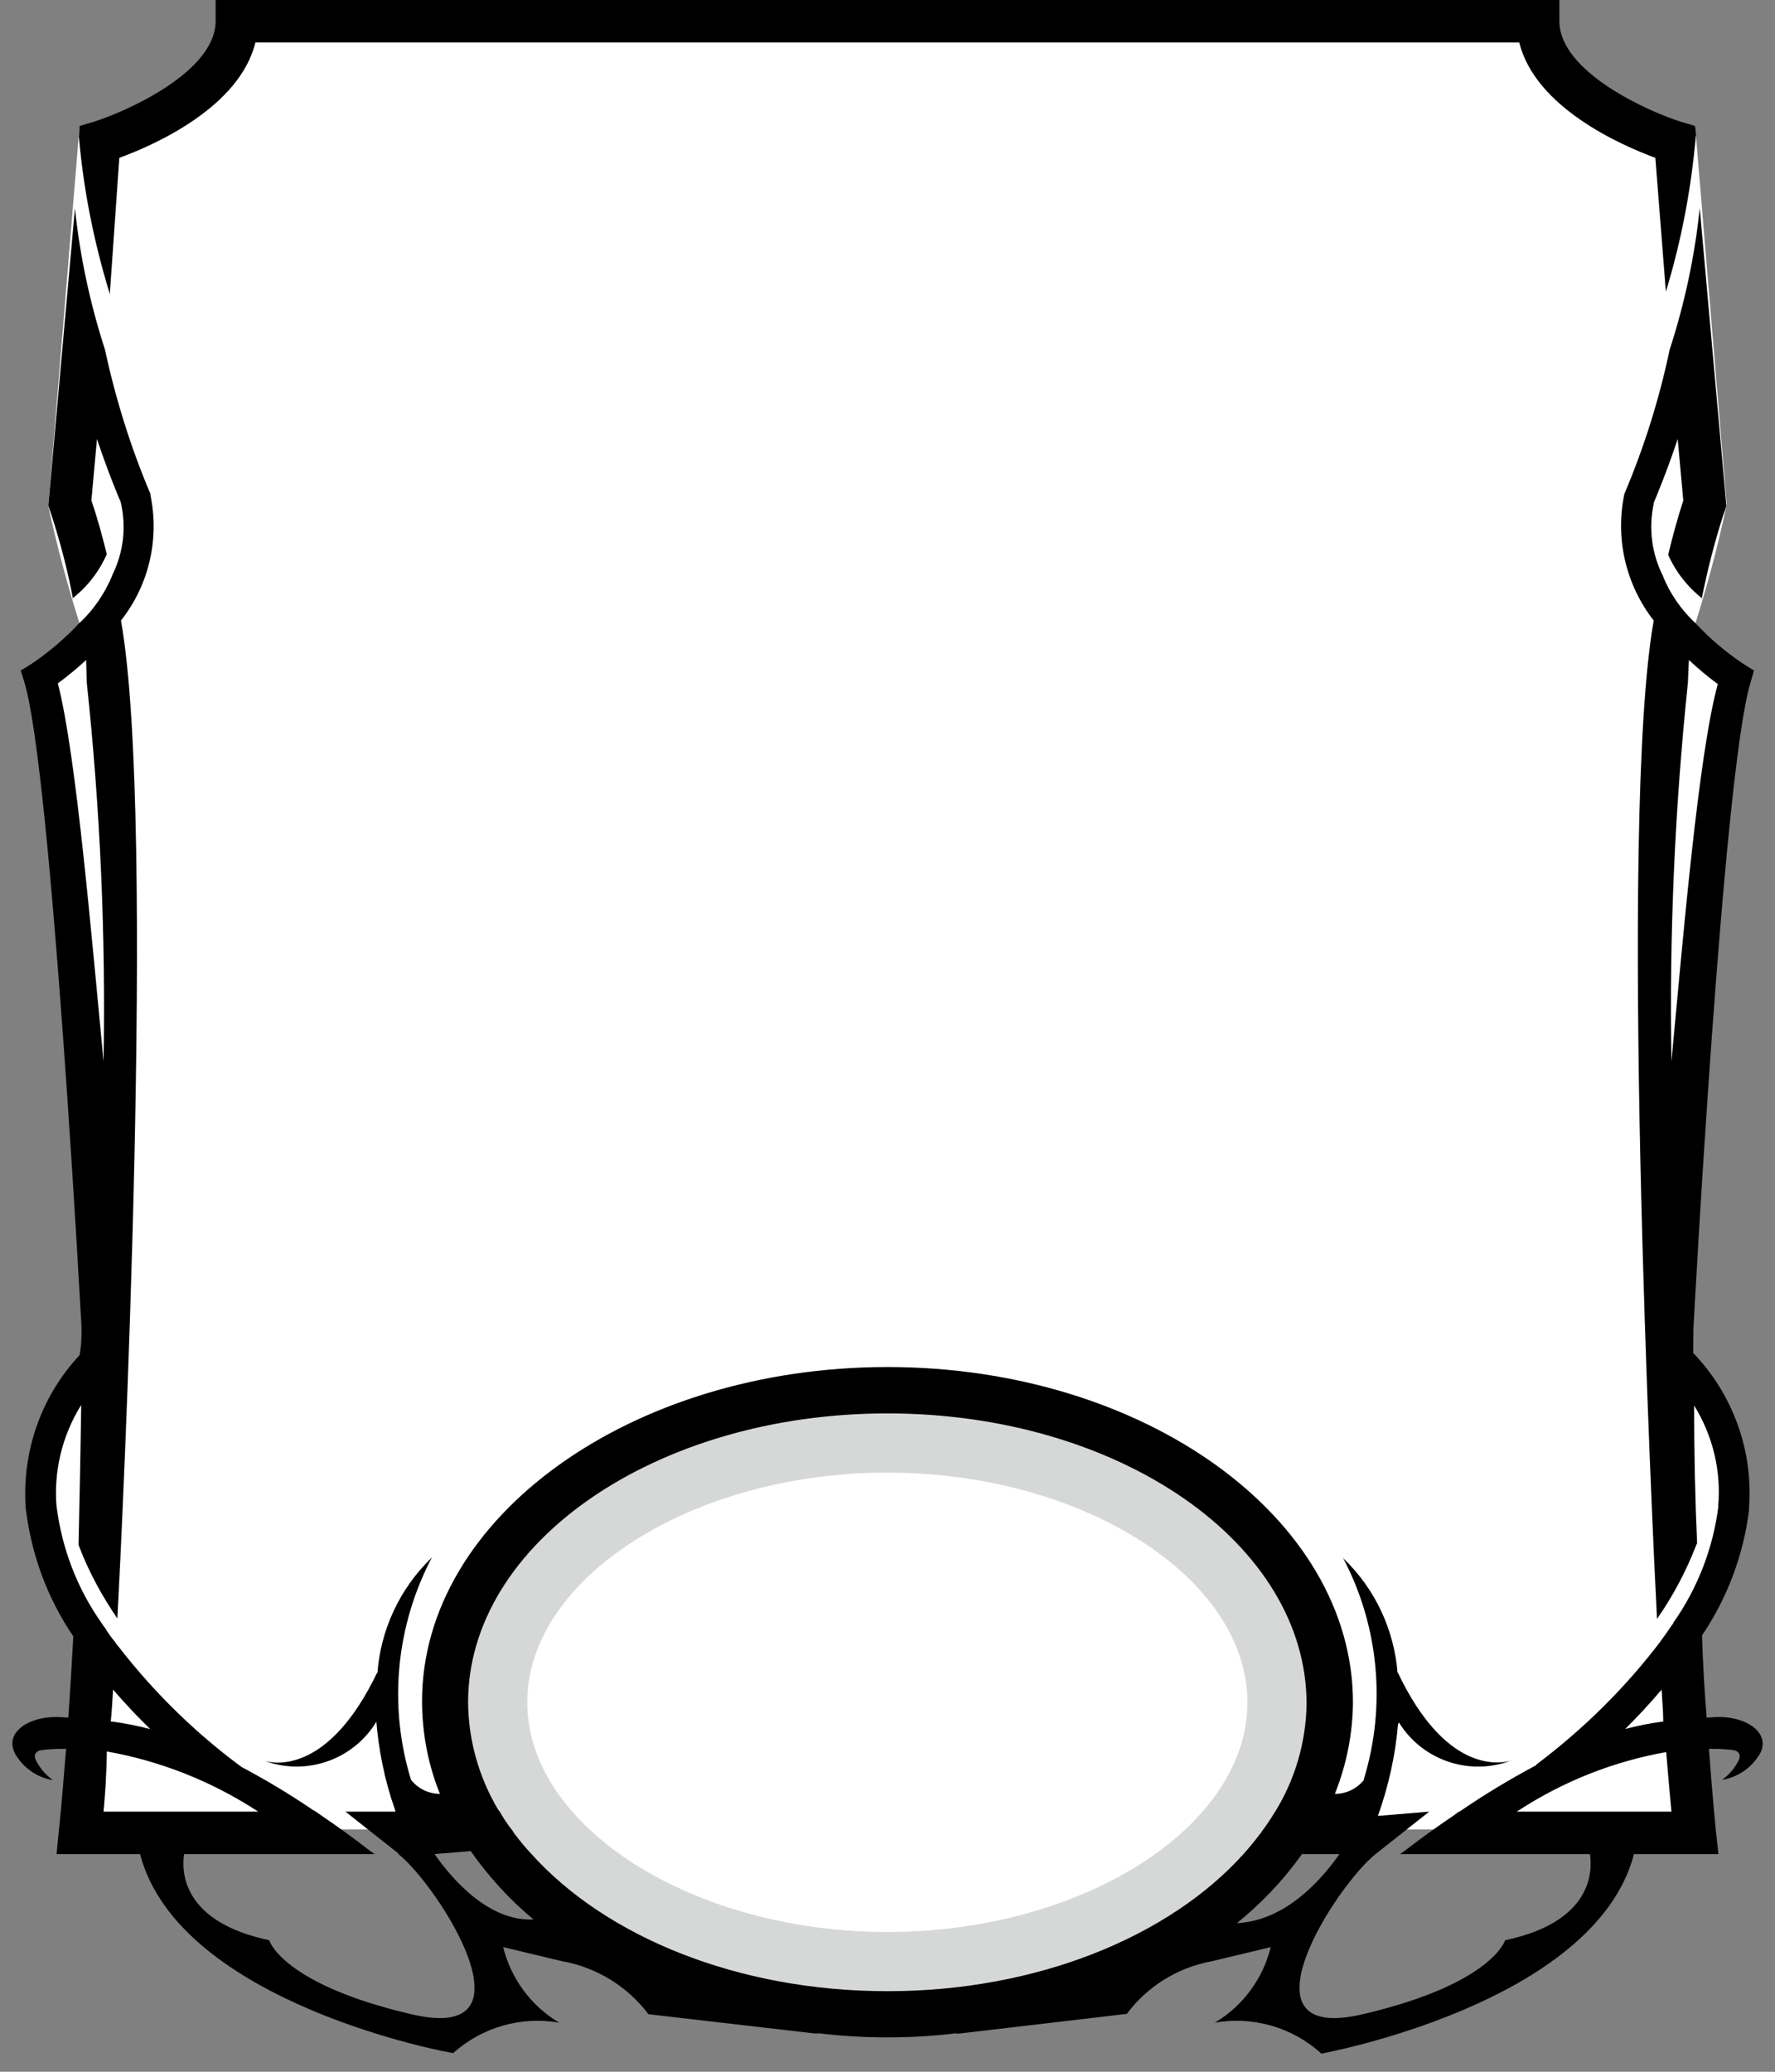 <?xml version="1.0" encoding="UTF-8"?>
<!DOCTYPE svg PUBLIC "-//W3C//DTD SVG 1.1//EN" "http://www.w3.org/Graphics/SVG/1.1/DTD/svg11.dtd">
<svg version="1.1" xmlns="http://www.w3.org/2000/svg" xmlns:xlink="http://www.w3.org/1999/xlink" width="54" height="63"  xml:space="preserve" id="attrBlock3">
    <rect width="100%" height="100%" fill="#808080" stroke="none"/>
    <!-- Generated by PaintCode - http://www.paintcodeapp.com -->
    <g id="attrBlock3-attrBlock3">
        <path id="attrBlock3-bezier" stroke="none" fill="rgb(255, 255, 255)" d="M 1.13,20.47 L 0.99,19.76 C 2.36,26.76 2.92,33.89 2.67,41.02 2.63,41.97 -0.5,45.1 2.88,50.16 L 2.6,55.63 51.39,55.63 51.11,50.16 C 54.49,45.1 51.36,41.97 51.36,41.97 L 51.4,42.67 C 51.02,35.54 51.46,28.4 52.7,21.37 L 51.43,19.41 51.52,19.14 C 51.92,17.89 52.26,16.63 52.53,15.34 L 51.57,3.83 C 48.72,5.01 46.88,0.7 46.88,0.7 L 7.11,0.7 C 7.11,0.7 5.27,5.01 2.42,3.83 L 1.47,15.38 1.46,15.35 C 1.74,16.64 2.08,17.9 2.48,19.15 L 1.13,20.47 Z M 1.13,20.47" />
        <ellipse id="attrBlock3-oval" stroke="none" fill="rgb(255, 255, 255)" cx="26.97" cy="51.77" rx="12.2" ry="8.25" />
        <path id="attrBlock3-bezier2" stroke="none" fill="rgb(214, 215, 215)" d="M 27,61.25 C 34.43,61.25 40.45,57.01 40.45,51.77 40.45,46.53 34.43,42.28 27,42.28 19.56,42.28 13.54,46.53 13.54,51.77 13.54,57.01 19.56,61.25 27,61.25 Z M 27,58.75 C 21.06,58.75 16.04,55.55 16.04,51.77 16.04,47.98 21.06,44.78 27,44.78 32.94,44.78 37.95,47.98 37.95,51.77 37.95,55.55 32.94,58.75 27,58.75 Z M 27,58.75" />
        <path id="attrBlock3-bezier3" stroke="none" fill="rgb(0, 0, 0)" d="M 3.15,32.27 L 3.15,32.33 C 3.22,28.46 3.05,24.6 2.64,20.76 L 2.62,20.07 C 2.35,20.32 2.06,20.56 1.76,20.78 2.32,22.94 2.79,28.55 3.15,32.27 Z M 3.15,55.09 L 7.86,55.09 7.81,55.06 C 6.42,54.16 4.88,53.55 3.25,53.26 3.24,54.03 3.19,54.66 3.15,55.09 Z M 3.37,52.35 L 3.4,52.35 C 3.79,52.4 4.19,52.48 4.57,52.58 4.2,52.22 3.82,51.82 3.44,51.38 3.42,51.72 3.4,52.05 3.37,52.35 Z M 16.23,58.37 L 16.22,58.36 C 15.5,57.76 14.86,57.06 14.32,56.29 L 13.22,56.38 C 13.78,57.18 14.88,58.43 16.23,58.37 Z M 14.24,51.77 L 14.24,51.71 C 14.24,52.89 14.56,54.03 15.16,55.04 L 15.19,55.07 C 15.31,55.28 15.45,55.49 15.6,55.68 15.62,55.72 15.64,55.74 15.65,55.76 15.81,55.97 15.98,56.18 16.17,56.38 18.42,58.88 22.42,60.55 27,60.55 31.57,60.55 35.58,58.88 37.83,56.38 38.01,56.18 38.18,55.97 38.34,55.76 38.36,55.74 38.37,55.72 38.39,55.69 38.53,55.5 38.67,55.3 38.79,55.09 L 38.77,55.13 C 39.39,54.14 39.73,53 39.75,51.82 39.75,46.92 34.03,42.98 27,42.98 19.96,42.98 14.24,46.92 14.24,51.77 Z M 39.61,56.38 L 39.56,56.45 C 39.01,57.21 38.36,57.89 37.63,58.48 39.1,58.41 40.19,57.18 40.75,56.38 L 39.61,56.38 Z M 46.14,55.09 L 50.85,55.09 C 50.81,54.66 50.75,54.03 50.69,53.27 L 50.74,53.27 C 49.12,53.55 47.57,54.16 46.19,55.06 M 49.44,52.58 L 49.43,52.58 C 49.81,52.48 50.2,52.4 50.6,52.35 50.6,52.05 50.57,51.72 50.55,51.38 50.18,51.82 49.8,52.22 49.44,52.58 Z M 50.85,32.27 C 51.2,28.55 51.67,22.94 52.26,20.8 L 52.23,20.78 C 51.93,20.56 51.65,20.32 51.38,20.07 L 51.35,20.76 C 50.95,24.6 50.78,28.45 50.85,32.31 M 1.9,52.22 L 1.9,52.22 C 1.95,52.22 2.02,52.23 2.08,52.23 2.13,51.5 2.18,50.67 2.23,49.76 L 2.21,49.73 C 1.44,48.59 0.96,47.28 0.79,45.92 L 0.79,45.95 C 0.64,44.21 1.23,42.48 2.42,41.21 2.48,40.89 2.48,40.63 2.48,40.37 2.48,40.37 1.57,23.44 0.74,20.74 L 0.63,20.39 0.94,20.2 0.97,20.18 C 1.49,19.83 1.97,19.42 2.4,18.96 L 2.4,18.96 C 2.85,18.55 3.19,18.04 3.42,17.49 L 3.42,17.48 C 3.76,16.79 3.85,16.01 3.67,15.26 3.65,15.22 3.3,14.4 2.95,13.35 L 2.78,15.22 C 2.96,15.74 3.11,16.29 3.25,16.86 L 3.24,16.87 C 3.01,17.39 2.65,17.85 2.2,18.2 L 2.22,18.21 C 2.06,17.34 1.83,16.48 1.56,15.64 L 1.47,15.38 2.28,6.33 2.28,6.33 C 2.43,7.79 2.74,9.23 3.19,10.62 L 3.19,10.62 C 3.52,12.14 3.98,13.62 4.59,15.05 L 4.57,15.02 C 4.86,16.37 4.54,17.78 3.68,18.87 4.77,24.96 3.71,46.69 3.57,49.22 L 3.58,49.23 C 3.1,48.53 2.69,47.78 2.39,46.98 2.42,45.61 2.45,44.19 2.47,42.72 L 2.46,42.74 C 1.89,43.66 1.63,44.74 1.72,45.82 L 1.72,45.8 C 1.88,47.07 2.34,48.29 3.08,49.34 3.13,49.42 3.17,49.47 3.2,49.51 3.29,49.66 3.39,49.8 3.5,49.93 3.52,49.96 3.53,49.98 3.53,49.98 L 3.53,49.98 3.62,50.09 C 4.73,51.52 6.04,52.79 7.51,53.85 L 7.25,53.68 C 8.03,54.09 8.79,54.54 9.52,55.04 L 9.61,55.09 9.78,55.21 C 10.3,55.56 10.8,55.93 11.28,56.3 L 11.4,56.38 5.6,56.38 C 5.52,56.9 5.53,58.44 8.19,59 8.19,59 8.57,60.33 12.51,61.25 16.45,62.18 13.32,57.33 12.12,56.38 L 12.13,56.37 10.51,55.09 12.03,55.09 12.02,55.04 C 11.7,54.14 11.51,53.19 11.44,52.24 L 11.46,52.34 C 10.76,53.51 9.33,54.01 8.06,53.55 8.42,53.65 10.03,53.88 11.48,50.85 L 11.48,50.86 11.48,50.91 C 11.57,49.57 12.16,48.31 13.12,47.38 L 13.15,47.34 C 12.05,49.42 11.81,51.85 12.5,54.11 L 12.51,54.13 C 12.73,54.4 13.05,54.55 13.39,54.55 L 13.38,54.54 C 13.02,53.65 12.84,52.69 12.84,51.73 12.84,46.15 19.19,41.57 27,41.57 34.81,41.57 41.16,46.15 41.16,51.77 L 41.16,51.72 C 41.16,52.69 40.97,53.65 40.61,54.55 L 40.61,54.55 C 40.95,54.55 41.27,54.4 41.49,54.13 L 41.49,54.11 C 42.18,51.86 41.95,49.42 40.84,47.34 L 40.87,47.39 C 41.84,48.32 42.42,49.57 42.52,50.9 L 42.52,50.85 C 43.96,53.88 45.57,53.65 45.97,53.54 L 45.99,53.53 C 44.72,54.02 43.28,53.54 42.56,52.38 L 42.53,52.44 C 42.45,53.39 42.24,54.32 41.92,55.22 L 43.48,55.09 41.85,56.38 C 40.65,57.33 37.52,62.18 41.46,61.25 45.4,60.33 45.79,59 45.79,59 48.45,58.44 48.45,56.9 48.37,56.38 L 42.59,56.38 42.71,56.3 C 43.19,55.93 43.7,55.56 44.22,55.21 L 44.38,55.09 44.4,55.09 44.49,55.03 C 45.21,54.54 45.96,54.09 46.73,53.68 L 46.75,53.65 C 48.2,52.56 49.49,51.28 50.58,49.83 L 50.46,49.98 C 50.46,49.98 50.48,49.96 50.5,49.93 50.6,49.8 50.7,49.66 50.8,49.51 50.83,49.47 50.86,49.42 50.9,49.37 L 50.91,49.34 C 51.65,48.29 52.12,47.07 52.28,45.79 L 52.27,45.82 C 52.37,44.74 52.11,43.66 51.54,42.74 51.54,44.19 51.57,45.61 51.63,46.93 L 51.61,46.97 C 51.3,47.77 50.9,48.53 50.41,49.23 50.28,46.69 49.23,24.96 50.31,18.87 L 50.31,18.87 C 49.46,17.78 49.13,16.37 49.42,15.01 L 49.4,15.06 C 50.01,13.63 50.48,12.14 50.8,10.61 L 50.8,10.62 C 51.25,9.23 51.56,7.79 51.71,6.33 L 52.52,15.38 52.48,15.51 52.43,15.65 C 52.16,16.49 51.94,17.35 51.77,18.21 L 51.79,18.2 C 51.34,17.85 50.98,17.39 50.75,16.87 50.89,16.29 51.04,15.74 51.21,15.22 L 51.04,13.35 C 50.69,14.4 50.34,15.22 50.31,15.29 L 50.31,15.32 C 50.15,16.07 50.25,16.85 50.6,17.53 L 50.58,17.49 C 50.8,18.05 51.15,18.55 51.59,18.96 L 51.59,18.96 C 52.02,19.42 52.49,19.82 53.01,20.17 L 53.36,20.39 53.26,20.74 C 52.42,23.44 51.52,40.37 51.52,40.37 51.52,40.63 51.51,40.89 51.51,41.14 L 51.5,41.13 C 52.71,42.38 53.34,44.1 53.21,45.84 L 53.21,45.92 C 53.04,47.29 52.55,48.59 51.78,49.73 51.81,50.67 51.86,51.5 51.92,52.23 51.98,52.23 52.04,52.22 52.1,52.22 L 52.1,52.22 C 53.07,52.14 53.93,52.68 53.52,53.37 L 53.52,53.36 C 53.28,53.76 52.87,54.04 52.41,54.12 L 52.38,54.13 C 52.58,53.99 52.75,53.8 52.87,53.58 52.99,53.37 52.9,53.28 52.79,53.23 52.71,53.22 52.63,53.2 52.54,53.2 L 52.54,53.2 C 52.36,53.18 52.17,53.18 51.99,53.18 52.1,54.7 52.2,55.62 52.2,55.67 L 52.28,56.38 49.71,56.38 C 48.52,60.94 40.19,62.45 40.19,62.45 L 40.18,62.43 C 39.3,61.64 38.1,61.3 36.94,61.51 L 36.97,61.5 C 37.82,60.99 38.42,60.17 38.66,59.21 L 36.78,59.66 36.81,59.65 C 35.8,59.85 34.9,60.41 34.28,61.24 L 29.08,61.85 29.12,61.83 29.17,61.82 C 27.73,62 26.27,62 24.82,61.82 L 24.91,61.85 19.73,61.25 19.72,61.24 C 19.09,60.41 18.18,59.85 17.17,59.65 L 17.19,59.66 15.31,59.21 15.31,59.22 C 15.55,60.17 16.15,60.99 17,61.5 L 17.03,61.51 C 15.87,61.3 14.67,61.64 13.79,62.43 13.78,62.45 5.45,60.94 4.26,56.38 L 1.72,56.38 1.79,55.67 C 1.8,55.62 1.89,54.7 2.01,53.18 1.83,53.18 1.64,53.18 1.46,53.2 L 1.46,53.2 C 1.37,53.2 1.29,53.22 1.2,53.23 1.09,53.28 1,53.37 1.11,53.56 L 1.11,53.56 C 1.23,53.79 1.4,53.98 1.61,54.13 L 1.61,54.13 C 1.15,54.06 0.74,53.78 0.49,53.38 0.06,52.68 0.92,52.14 1.9,52.22 Z M 3.34,8.95 L 3.32,8.87 C 2.85,7.33 2.54,5.76 2.4,4.16 L 2.42,3.83 2.83,3.71 C 3.8,3.41 6.56,2.2 6.56,0.64 L 6.56,-0 47.44,-0 47.44,0.64 C 47.44,2.2 50.19,3.41 51.16,3.71 L 51.57,3.83 51.6,4.11 51.59,4.15 C 51.45,5.75 51.15,7.33 50.68,8.87 L 50.36,4.8 C 49.3,4.41 46.7,3.26 46.22,1.29 L 7.77,1.29 C 7.29,3.26 4.7,4.41 3.63,4.8 L 3.34,8.95 Z M 3.34,8.95" />
    </g>
</svg>
